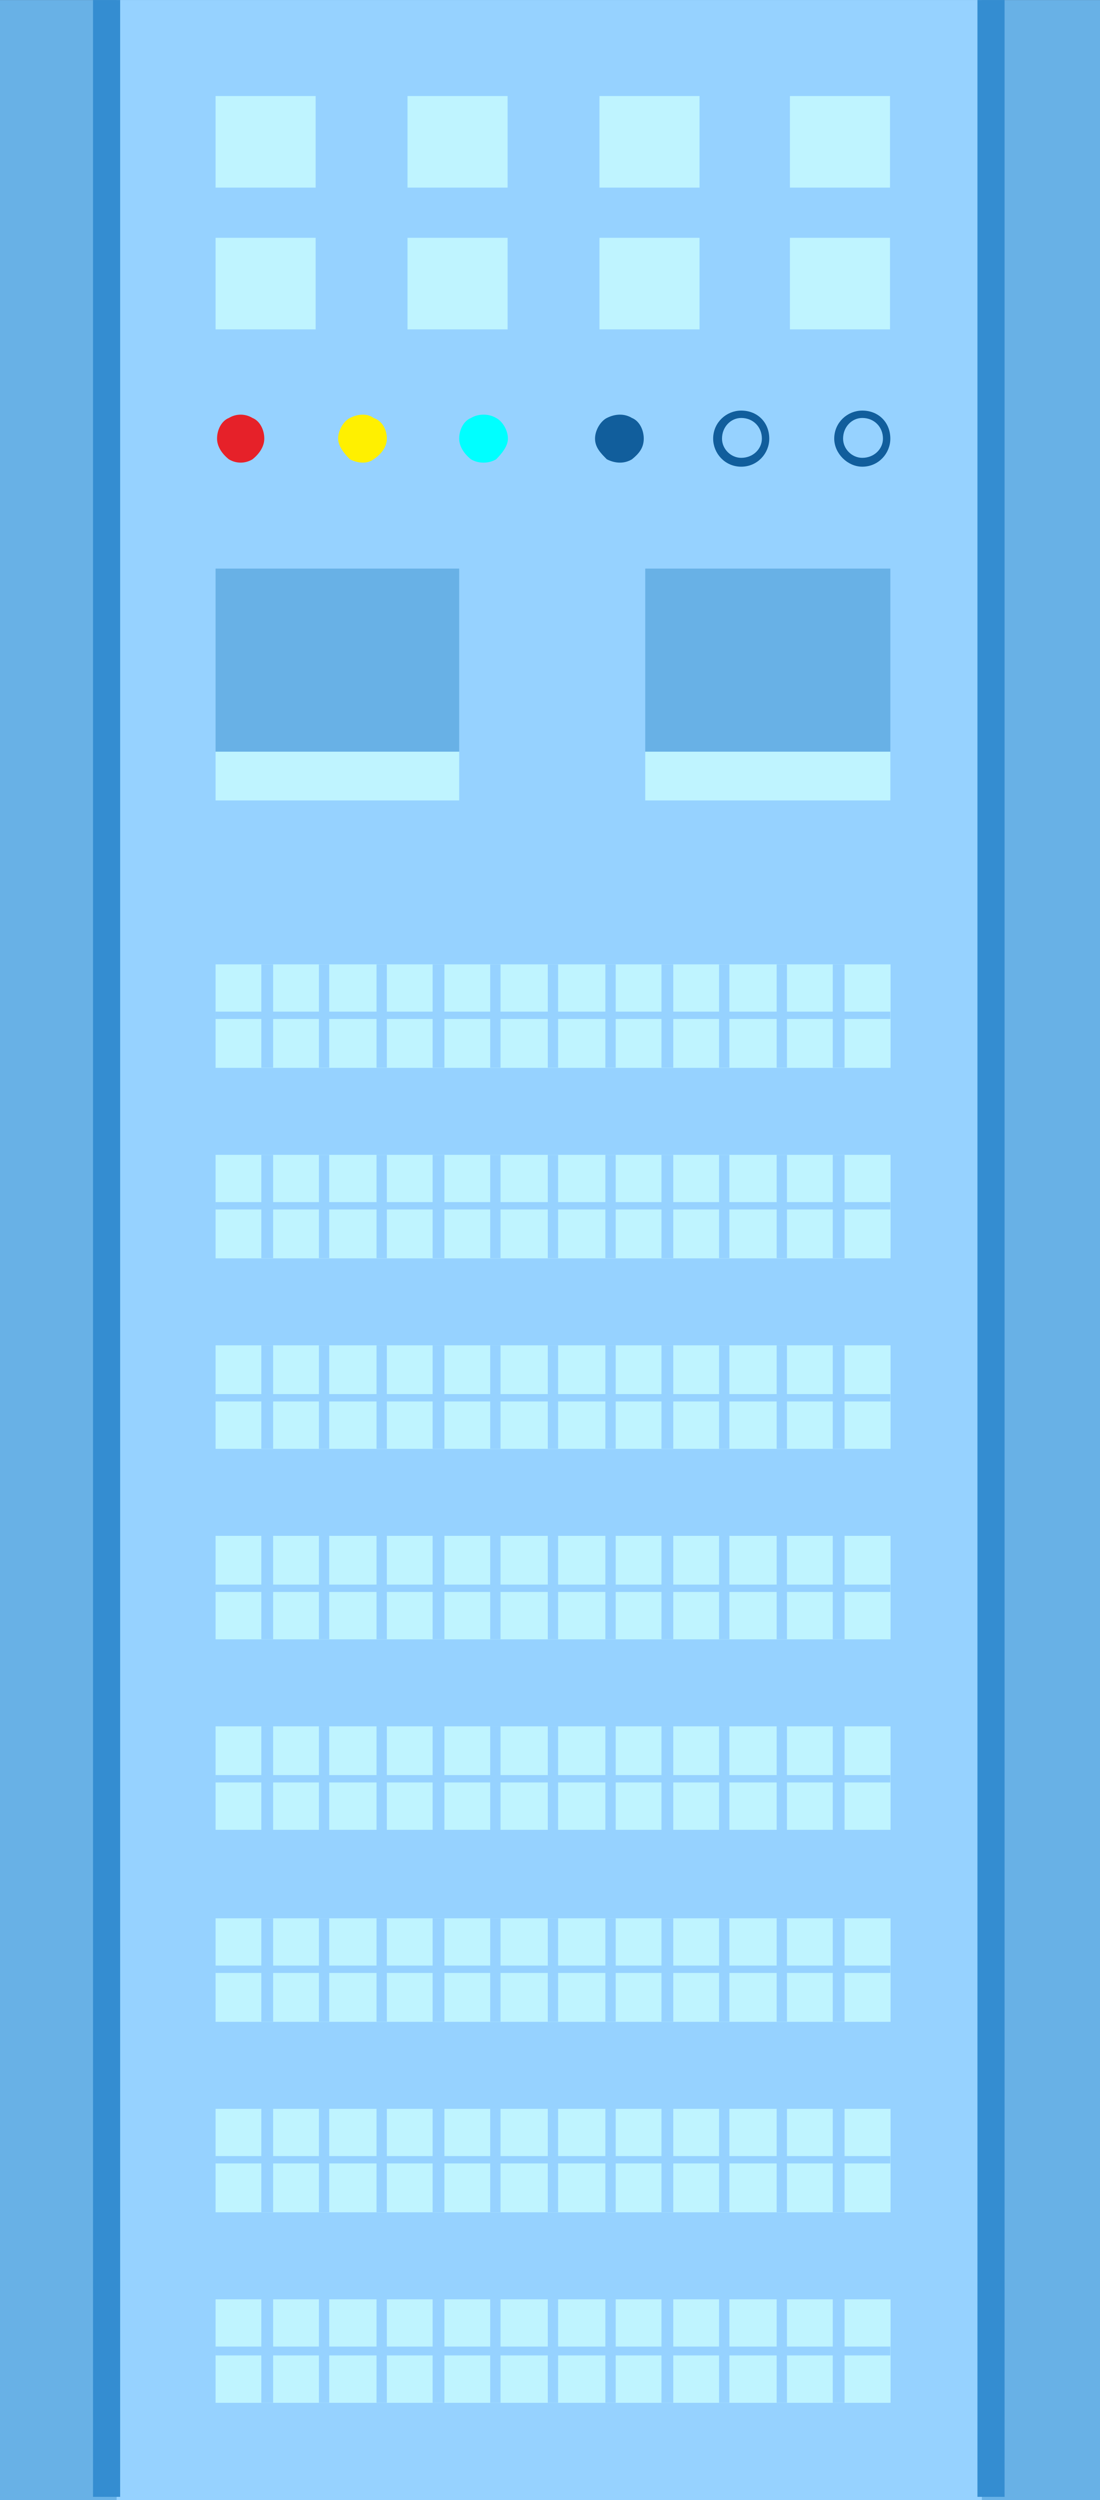 <?xml version="1.0" encoding="UTF-8"?>
<!DOCTYPE svg PUBLIC "-//W3C//DTD SVG 1.1//EN" "http://www.w3.org/Graphics/SVG/1.1/DTD/svg11.dtd">
<!-- Creator: CorelDRAW X7 -->
<svg xmlns="http://www.w3.org/2000/svg" xml:space="preserve" width="7.451mm" height="16.933mm" version="1.1" style="shape-rendering:geometricPrecision; text-rendering:geometricPrecision; image-rendering:optimizeQuality; fill-rule:evenodd; clip-rule:evenodd"
viewBox="0 0 745 1693"
 xmlns:xlink="http://www.w3.org/1999/xlink">
 <rect x="0" y="0" width="745" height="1693" fill="#333333" stroke="none"/>
 <defs>
  <style type="text/css">
   <![CDATA[
    .fil5 {fill:aqua}
    .fil6 {fill:#115E9C}
    .fil8 {fill:#348DD1}
    .fil1 {fill:#68B1E6}
    .fil2 {fill:#96D2FF}
    .fil0 {fill:#BFF4FF}
    .fil7 {fill:#BFF4FF}
    .fil3 {fill:#E62129}
    .fil4 {fill:#FFF000}
   ]]>
  </style>
 </defs>
 <g id="图层_x0020_1">
  <g id="_2595521051856">
   <g>
    <rect class="fil0" x="146" y="65" width="67.773" height="62.013"/>
    <rect class="fil0" x="276" y="65" width="67.773" height="62.013"/>
    <rect class="fil0" x="406" y="65" width="67.773" height="62.013"/>
    <rect class="fil0" x="535" y="65" width="67.773" height="62.013"/>
    <rect class="fil1" width="745" height="1693"/>
    <rect class="fil2" x="79" width="586" height="1693"/>
    <path class="fil3" d="M147 297c0,5 3,10 8,14 5,3 11,3 16,0 5,-4 8,-9 8,-14 0,-6 -3,-12 -8,-14 -5,-3 -11,-3 -16,0 -5,2 -8,8 -8,14z"/>
    <path class="fil4" d="M229 297c0,5 4,10 8,14 6,3 12,3 16,0 6,-4 9,-9 9,-14 0,-6 -3,-12 -9,-14 -4,-3 -10,-3 -16,0 -4,2 -8,8 -8,14z"/>
    <path class="fil5" d="M311 297c0,5 3,10 8,14 5,3 12,3 17,0 4,-4 8,-9 8,-14 0,-6 -4,-12 -8,-14 -5,-3 -12,-3 -17,0 -5,2 -8,8 -8,14z"/>
    <path class="fil6" d="M403 297c0,6 4,10 8,14 6,3 12,3 17,0 5,-4 8,-8 8,-14 0,-6 -3,-12 -8,-14 -5,-3 -11,-3 -17,0 -4,2 -8,8 -8,14z"/>
    <path class="fil6" d="M502 316c-11,0 -19,-9 -19,-19 0,-11 9,-19 19,-19 11,0 19,8 19,19 0,10 -8,19 -19,19zm0 -33c-7,0 -13,6 -13,14 0,7 6,13 13,13 8,0 14,-6 14,-13 0,-8 -6,-14 -14,-14zm82 33c-10,0 -19,-9 -19,-19 0,-11 9,-19 19,-19 11,0 19,8 19,19 0,10 -8,19 -19,19zm0 -33c-7,0 -13,6 -13,14 0,7 6,13 13,13 8,0 14,-6 14,-13 0,-8 -6,-14 -14,-14z"/>
    <polygon class="fil1" points="146,509 311,509 311,385 146,385 "/>
    <polygon class="fil1" points="437,509 603,509 603,385 437,385 "/>
    <rect class="fil0" x="146" y="65" width="67.773" height="62.013"/>
    <rect class="fil0" x="276" y="65" width="67.773" height="62.013"/>
    <rect class="fil0" x="406" y="65" width="67.773" height="62.013"/>
    <rect class="fil0" x="535" y="65" width="67.773" height="62.013"/>
    <rect class="fil0" x="146" y="161" width="67.773" height="62.013"/>
    <rect class="fil0" x="276" y="161" width="67.773" height="62.013"/>
    <rect class="fil0" x="406" y="161" width="67.773" height="62.013"/>
    <rect class="fil0" x="535" y="161" width="67.773" height="62.013"/>
    <polygon class="fil0" points="146,509 311,509 311,542 146,542 "/>
    <polygon class="fil0" points="437,509 603,509 603,542 437,542 "/>
    <g>
     <rect class="fil7" x="146" y="653" width="457.141" height="70.084"/>
     <polygon class="fil2" points="146,685 603,685 603,690 146,690 "/>
     <polygon class="fil2" points="185,653 185,723 177,723 177,653 "/>
     <polygon class="fil2" points="223,653 223,723 216,723 216,653 "/>
     <polygon class="fil2" points="262,653 262,723 255,723 255,653 "/>
     <polygon class="fil2" points="301,653 301,723 293,723 293,653 "/>
     <polygon class="fil2" points="339,653 339,723 332,723 332,653 "/>
     <polygon class="fil2" points="378,653 378,723 371,723 371,653 "/>
     <polygon class="fil2" points="417,653 417,723 410,723 410,653 "/>
     <polygon class="fil2" points="456,653 456,723 448,723 448,653 "/>
     <polygon class="fil2" points="494,653 494,723 487,723 487,653 "/>
     <polygon class="fil2" points="533,653 533,723 526,723 526,653 "/>
     <polygon class="fil2" points="572,653 572,723 564,723 564,653 "/>
    </g>
    <g>
     <rect class="fil7" x="146" y="782" width="457.141" height="70.084"/>
     <polygon class="fil2" points="146,814 603,814 603,819 146,819 "/>
     <polygon class="fil2" points="185,782 185,852 177,852 177,782 "/>
     <polygon class="fil2" points="223,782 223,852 216,852 216,782 "/>
     <polygon class="fil2" points="262,782 262,852 255,852 255,782 "/>
     <polygon class="fil2" points="301,782 301,852 293,852 293,782 "/>
     <polygon class="fil2" points="339,782 339,852 332,852 332,782 "/>
     <polygon class="fil2" points="378,782 378,852 371,852 371,782 "/>
     <polygon class="fil2" points="417,782 417,852 410,852 410,782 "/>
     <polygon class="fil2" points="456,782 456,852 448,852 448,782 "/>
     <polygon class="fil2" points="494,782 494,852 487,852 487,782 "/>
     <polygon class="fil2" points="533,782 533,852 526,852 526,782 "/>
     <polygon class="fil2" points="572,782 572,852 564,852 564,782 "/>
    </g>
    <g>
     <rect class="fil7" x="146" y="911" width="457.141" height="70.084"/>
     <polygon class="fil2" points="146,944 603,944 603,949 146,949 "/>
     <polygon class="fil2" points="185,911 185,981 177,981 177,911 "/>
     <polygon class="fil2" points="223,911 223,981 216,981 216,911 "/>
     <polygon class="fil2" points="262,911 262,981 255,981 255,911 "/>
     <polygon class="fil2" points="301,911 301,981 293,981 293,911 "/>
     <polygon class="fil2" points="339,911 339,981 332,981 332,911 "/>
     <polygon class="fil2" points="378,911 378,981 371,981 371,911 "/>
     <polygon class="fil2" points="417,911 417,981 410,981 410,911 "/>
     <polygon class="fil2" points="456,911 456,981 448,981 448,911 "/>
     <polygon class="fil2" points="494,911 494,981 487,981 487,911 "/>
     <polygon class="fil2" points="533,911 533,981 526,981 526,911 "/>
     <polygon class="fil2" points="572,911 572,981 564,981 564,911 "/>
    </g>
    <g>
     <rect class="fil7" x="146" y="1040" width="457.141" height="70.084"/>
     <polygon class="fil2" points="146,1073 603,1073 603,1078 146,1078 "/>
     <polygon class="fil2" points="185,1040 185,1110 177,1110 177,1040 "/>
     <polygon class="fil2" points="223,1040 223,1110 216,1110 216,1040 "/>
     <polygon class="fil2" points="262,1040 262,1110 255,1110 255,1040 "/>
     <polygon class="fil2" points="301,1040 301,1110 293,1110 293,1040 "/>
     <polygon class="fil2" points="339,1040 339,1110 332,1110 332,1040 "/>
     <polygon class="fil2" points="378,1040 378,1110 371,1110 371,1040 "/>
     <polygon class="fil2" points="417,1040 417,1110 410,1110 410,1040 "/>
     <polygon class="fil2" points="456,1040 456,1110 448,1110 448,1040 "/>
     <polygon class="fil2" points="494,1040 494,1110 487,1110 487,1040 "/>
     <polygon class="fil2" points="533,1040 533,1110 526,1110 526,1040 "/>
     <polygon class="fil2" points="572,1040 572,1110 564,1110 564,1040 "/>
    </g>
    <g>
     <rect class="fil7" x="146" y="1169" width="457.141" height="70.084"/>
     <polygon class="fil2" points="146,1202 603,1202 603,1207 146,1207 "/>
     <polygon class="fil2" points="185,1169 185,1240 177,1240 177,1169 "/>
     <polygon class="fil2" points="223,1169 223,1240 216,1240 216,1169 "/>
     <polygon class="fil2" points="262,1169 262,1240 255,1240 255,1169 "/>
     <polygon class="fil2" points="301,1169 301,1240 293,1240 293,1169 "/>
     <polygon class="fil2" points="339,1169 339,1240 332,1240 332,1169 "/>
     <polygon class="fil2" points="378,1169 378,1240 371,1240 371,1169 "/>
     <polygon class="fil2" points="417,1169 417,1240 410,1240 410,1169 "/>
     <polygon class="fil2" points="456,1169 456,1240 448,1240 448,1169 "/>
     <polygon class="fil2" points="494,1169 494,1240 487,1240 487,1169 "/>
     <polygon class="fil2" points="533,1169 533,1240 526,1240 526,1169 "/>
     <polygon class="fil2" points="572,1169 572,1240 564,1240 564,1169 "/>
    </g>
    <g>
     <rect class="fil7" x="146" y="1299" width="457.141" height="70.084"/>
     <polygon class="fil2" points="146,1331 603,1331 603,1336 146,1336 "/>
     <polygon class="fil2" points="185,1299 185,1369 177,1369 177,1299 "/>
     <polygon class="fil2" points="223,1299 223,1369 216,1369 216,1299 "/>
     <polygon class="fil2" points="262,1299 262,1369 255,1369 255,1299 "/>
     <polygon class="fil2" points="301,1299 301,1369 293,1369 293,1299 "/>
     <polygon class="fil2" points="339,1299 339,1369 332,1369 332,1299 "/>
     <polygon class="fil2" points="378,1299 378,1369 371,1369 371,1299 "/>
     <polygon class="fil2" points="417,1299 417,1369 410,1369 410,1299 "/>
     <polygon class="fil2" points="456,1299 456,1369 448,1369 448,1299 "/>
     <polygon class="fil2" points="494,1299 494,1369 487,1369 487,1299 "/>
     <polygon class="fil2" points="533,1299 533,1369 526,1369 526,1299 "/>
     <polygon class="fil2" points="572,1299 572,1369 564,1369 564,1299 "/>
    </g>
    <g>
     <rect class="fil7" x="146" y="1428" width="457.141" height="70.084"/>
     <polygon class="fil2" points="146,1460 603,1460 603,1465 146,1465 "/>
     <polygon class="fil2" points="185,1428 185,1498 177,1498 177,1428 "/>
     <polygon class="fil2" points="223,1428 223,1498 216,1498 216,1428 "/>
     <polygon class="fil2" points="262,1428 262,1498 255,1498 255,1428 "/>
     <polygon class="fil2" points="301,1428 301,1498 293,1498 293,1428 "/>
     <polygon class="fil2" points="339,1428 339,1498 332,1498 332,1428 "/>
     <polygon class="fil2" points="378,1428 378,1498 371,1498 371,1428 "/>
     <polygon class="fil2" points="417,1428 417,1498 410,1498 410,1428 "/>
     <polygon class="fil2" points="456,1428 456,1498 448,1498 448,1428 "/>
     <polygon class="fil2" points="494,1428 494,1498 487,1498 487,1428 "/>
     <polygon class="fil2" points="533,1428 533,1498 526,1498 526,1428 "/>
     <polygon class="fil2" points="572,1428 572,1498 564,1498 564,1428 "/>
    </g>
    <g>
     <rect class="fil7" x="146" y="1557" width="457.141" height="70.084"/>
     <polygon class="fil2" points="146,1589 603,1589 603,1595 146,1595 "/>
     <polygon class="fil2" points="185,1557 185,1627 177,1627 177,1557 "/>
     <polygon class="fil2" points="223,1557 223,1627 216,1627 216,1557 "/>
     <polygon class="fil2" points="262,1557 262,1627 255,1627 255,1557 "/>
     <polygon class="fil2" points="301,1557 301,1627 293,1627 293,1557 "/>
     <polygon class="fil2" points="339,1557 339,1627 332,1627 332,1557 "/>
     <polygon class="fil2" points="378,1557 378,1627 371,1627 371,1557 "/>
     <polygon class="fil2" points="417,1557 417,1627 410,1627 410,1557 "/>
     <polygon class="fil2" points="456,1557 456,1627 448,1627 448,1557 "/>
     <polygon class="fil2" points="494,1557 494,1627 487,1627 487,1557 "/>
     <polygon class="fil2" points="533,1557 533,1627 526,1627 526,1557 "/>
     <polygon class="fil2" points="572,1557 572,1627 564,1627 564,1557 "/>
    </g>
   </g>
   <rect class="fil8" x="63" width="18.372" height="1690.76"/>
   <rect class="fil8" x="662" width="18.372" height="1690.76"/>
  </g>
 </g>
</svg>

